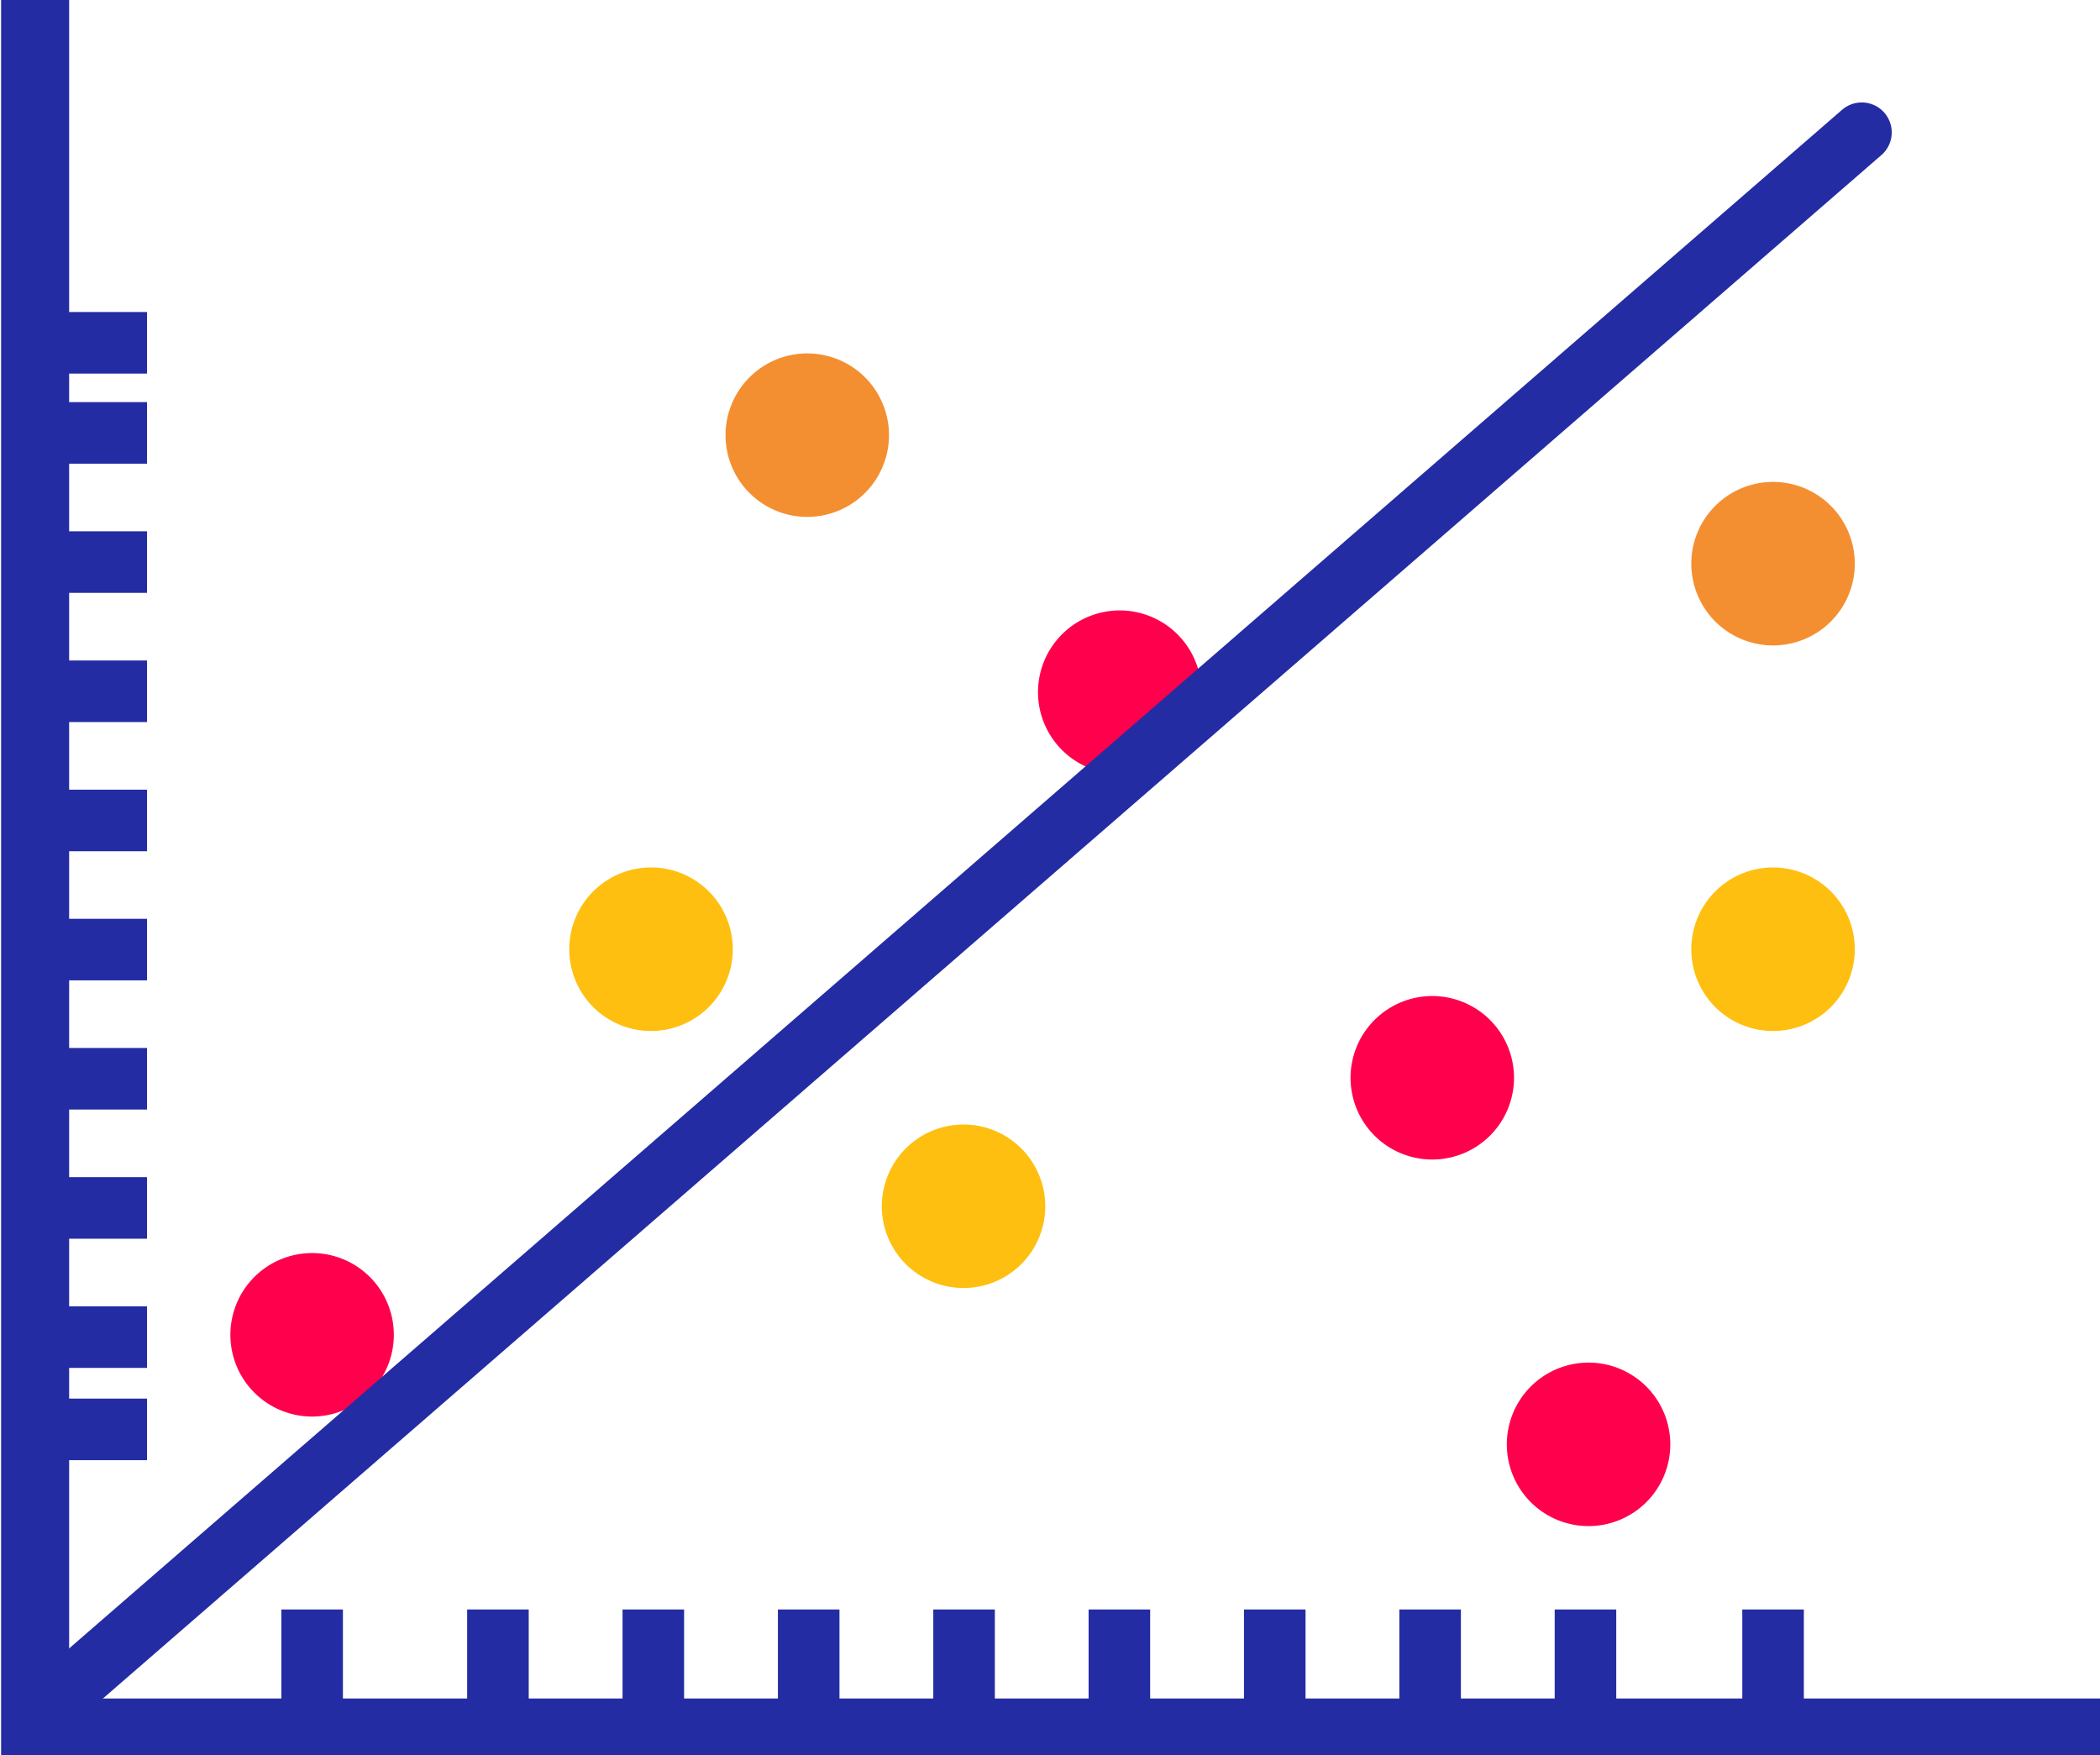 <svg xmlns="http://www.w3.org/2000/svg" width="210.109" height="175.606" viewBox="0 0 210.109 175.606">
  <g id="Grupo_119036" data-name="Grupo 119036" transform="translate(-733.82 -276)">
    <g id="Grupo_119035" data-name="Grupo 119035" transform="translate(733.93 276)">
      <path id="Trazado_168388" data-name="Trazado 168388" d="M943.93,451.606h-210V276h6.807V445.914H943.93Z" transform="translate(-733.93 -276)" fill="#242ca3"/>
      <rect id="Rectángulo_42927" data-name="Rectángulo 42927" width="11.518" height="6.159" transform="translate(3.08 139.913)" fill="#242ca3"/>
      <rect id="Rectángulo_42928" data-name="Rectángulo 42928" width="11.518" height="6.159" transform="translate(3.08 130.684)" fill="#242ca3"/>
      <rect id="Rectángulo_42929" data-name="Rectángulo 42929" width="11.518" height="6.159" transform="translate(3.08 117.76)" fill="#242ca3"/>
      <rect id="Rectángulo_42930" data-name="Rectángulo 42930" width="11.518" height="6.159" transform="translate(3.08 104.837)" fill="#242ca3"/>
      <rect id="Rectángulo_42931" data-name="Rectángulo 42931" width="11.518" height="6.159" transform="translate(3.08 91.914)" fill="#242ca3"/>
      <rect id="Rectángulo_42932" data-name="Rectángulo 42932" width="11.518" height="6.159" transform="translate(3.08 78.997)" fill="#242ca3"/>
      <rect id="Rectángulo_42933" data-name="Rectángulo 42933" width="11.518" height="6.159" transform="translate(3.08 66.074)" fill="#242ca3"/>
      <rect id="Rectángulo_42934" data-name="Rectángulo 42934" width="11.518" height="6.159" transform="translate(3.08 53.15)" fill="#242ca3"/>
      <rect id="Rectángulo_42935" data-name="Rectángulo 42935" width="11.518" height="6.159" transform="translate(3.08 40.227)" fill="#242ca3"/>
      <rect id="Rectángulo_42936" data-name="Rectángulo 42936" width="11.518" height="6.159" transform="translate(3.08 31.214)" fill="#242ca3"/>
      <rect id="Rectángulo_42937" data-name="Rectángulo 42937" width="6.159" height="11.518" transform="translate(174.209 161.009)" fill="#242ca3"/>
      <rect id="Rectángulo_42938" data-name="Rectángulo 42938" width="6.159" height="11.518" transform="translate(155.44 161.009)" fill="#242ca3"/>
      <rect id="Rectángulo_42939" data-name="Rectángulo 42939" width="6.159" height="11.518" transform="translate(139.897 161.009)" fill="#242ca3"/>
      <rect id="Rectángulo_42940" data-name="Rectángulo 42940" width="6.159" height="11.518" transform="translate(124.352 161.009)" fill="#242ca3"/>
      <rect id="Rectángulo_42941" data-name="Rectángulo 42941" width="6.159" height="11.518" transform="translate(108.806 161.009)" fill="#242ca3"/>
      <rect id="Rectángulo_42942" data-name="Rectángulo 42942" width="6.159" height="11.518" transform="translate(93.267 161.009)" fill="#242ca3"/>
      <rect id="Rectángulo_42943" data-name="Rectángulo 42943" width="6.159" height="11.518" transform="translate(77.721 161.009)" fill="#242ca3"/>
      <rect id="Rectángulo_42944" data-name="Rectángulo 42944" width="6.159" height="11.518" transform="translate(62.176 161.009)" fill="#242ca3"/>
      <rect id="Rectángulo_42945" data-name="Rectángulo 42945" width="6.159" height="11.518" transform="translate(46.63 161.009)" fill="#242ca3"/>
      <rect id="Rectángulo_42946" data-name="Rectángulo 42946" width="6.159" height="11.518" transform="translate(28.041 161.009)" fill="#242ca3"/>
      <path id="Trazado_168389" data-name="Trazado 168389" d="M756.674,419.693a8.177,8.177,0,1,1,8.18,8.174A8.179,8.179,0,0,1,756.674,419.693Z" transform="translate(-733.734 -286.158)" fill="#ff004c"/>
      <path id="Trazado_168390" data-name="Trazado 168390" d="M784.469,377.991a8.18,8.18,0,1,1,8.181,8.18A8.176,8.176,0,0,1,784.469,377.991Z" transform="translate(-727.623 -283.033)" fill="#febf10"/>
      <path id="Trazado_168391" data-name="Trazado 168391" d="M881.765,377.991a8.179,8.179,0,1,1,8.181,8.18A8.174,8.174,0,0,1,881.765,377.991Z" transform="translate(-712.657 -283.033)" fill="#febf10"/>
      <path id="Trazado_168392" data-name="Trazado 168392" d="M798.37,322.394a8.177,8.177,0,1,1,8.18,8.18A8.176,8.176,0,0,1,798.37,322.394Z" transform="translate(-725.889 -278.865)" fill="#f48f31"/>
      <path id="Trazado_168393" data-name="Trazado 168393" d="M812.271,405.792a8.177,8.177,0,1,1,8.18,8.174A8.177,8.177,0,0,1,812.271,405.792Z" transform="translate(-724.154 -285.116)" fill="#febf10"/>
      <path id="Trazado_168394" data-name="Trazado 168394" d="M853.967,391.891a8.177,8.177,0,1,1,8.18,8.181A8.176,8.176,0,0,1,853.967,391.891Z" transform="translate(-718.952 -284.075)" fill="#ff004c"/>
      <path id="Trazado_168395" data-name="Trazado 168395" d="M867.868,433.594a8.177,8.177,0,1,1,8.177,8.174A8.173,8.173,0,0,1,867.868,433.594Z" transform="translate(-717.217 -289.101)" fill="#ff004c"/>
      <path id="Trazado_168396" data-name="Trazado 168396" d="M826.166,350.195a8.177,8.177,0,1,1,8.18,8.175A8.18,8.18,0,0,1,826.166,350.195Z" transform="translate(-722.421 -280.949)" fill="#ff004c"/>
      <path id="Trazado_168397" data-name="Trazado 168397" d="M881.765,336.294a8.179,8.179,0,1,1,8.181,8.181A8.179,8.179,0,0,1,881.765,336.294Z" transform="translate(-712.657 -279.907)" fill="#f48f31"/>
    </g>
    <path id="Trazado_168398" data-name="Trazado 168398" d="M0,157.96,182.04,0" transform="translate(738.052 289.247)" fill="none" stroke="#242ca3" stroke-linecap="round" stroke-width="6"/>
  </g>
</svg>
